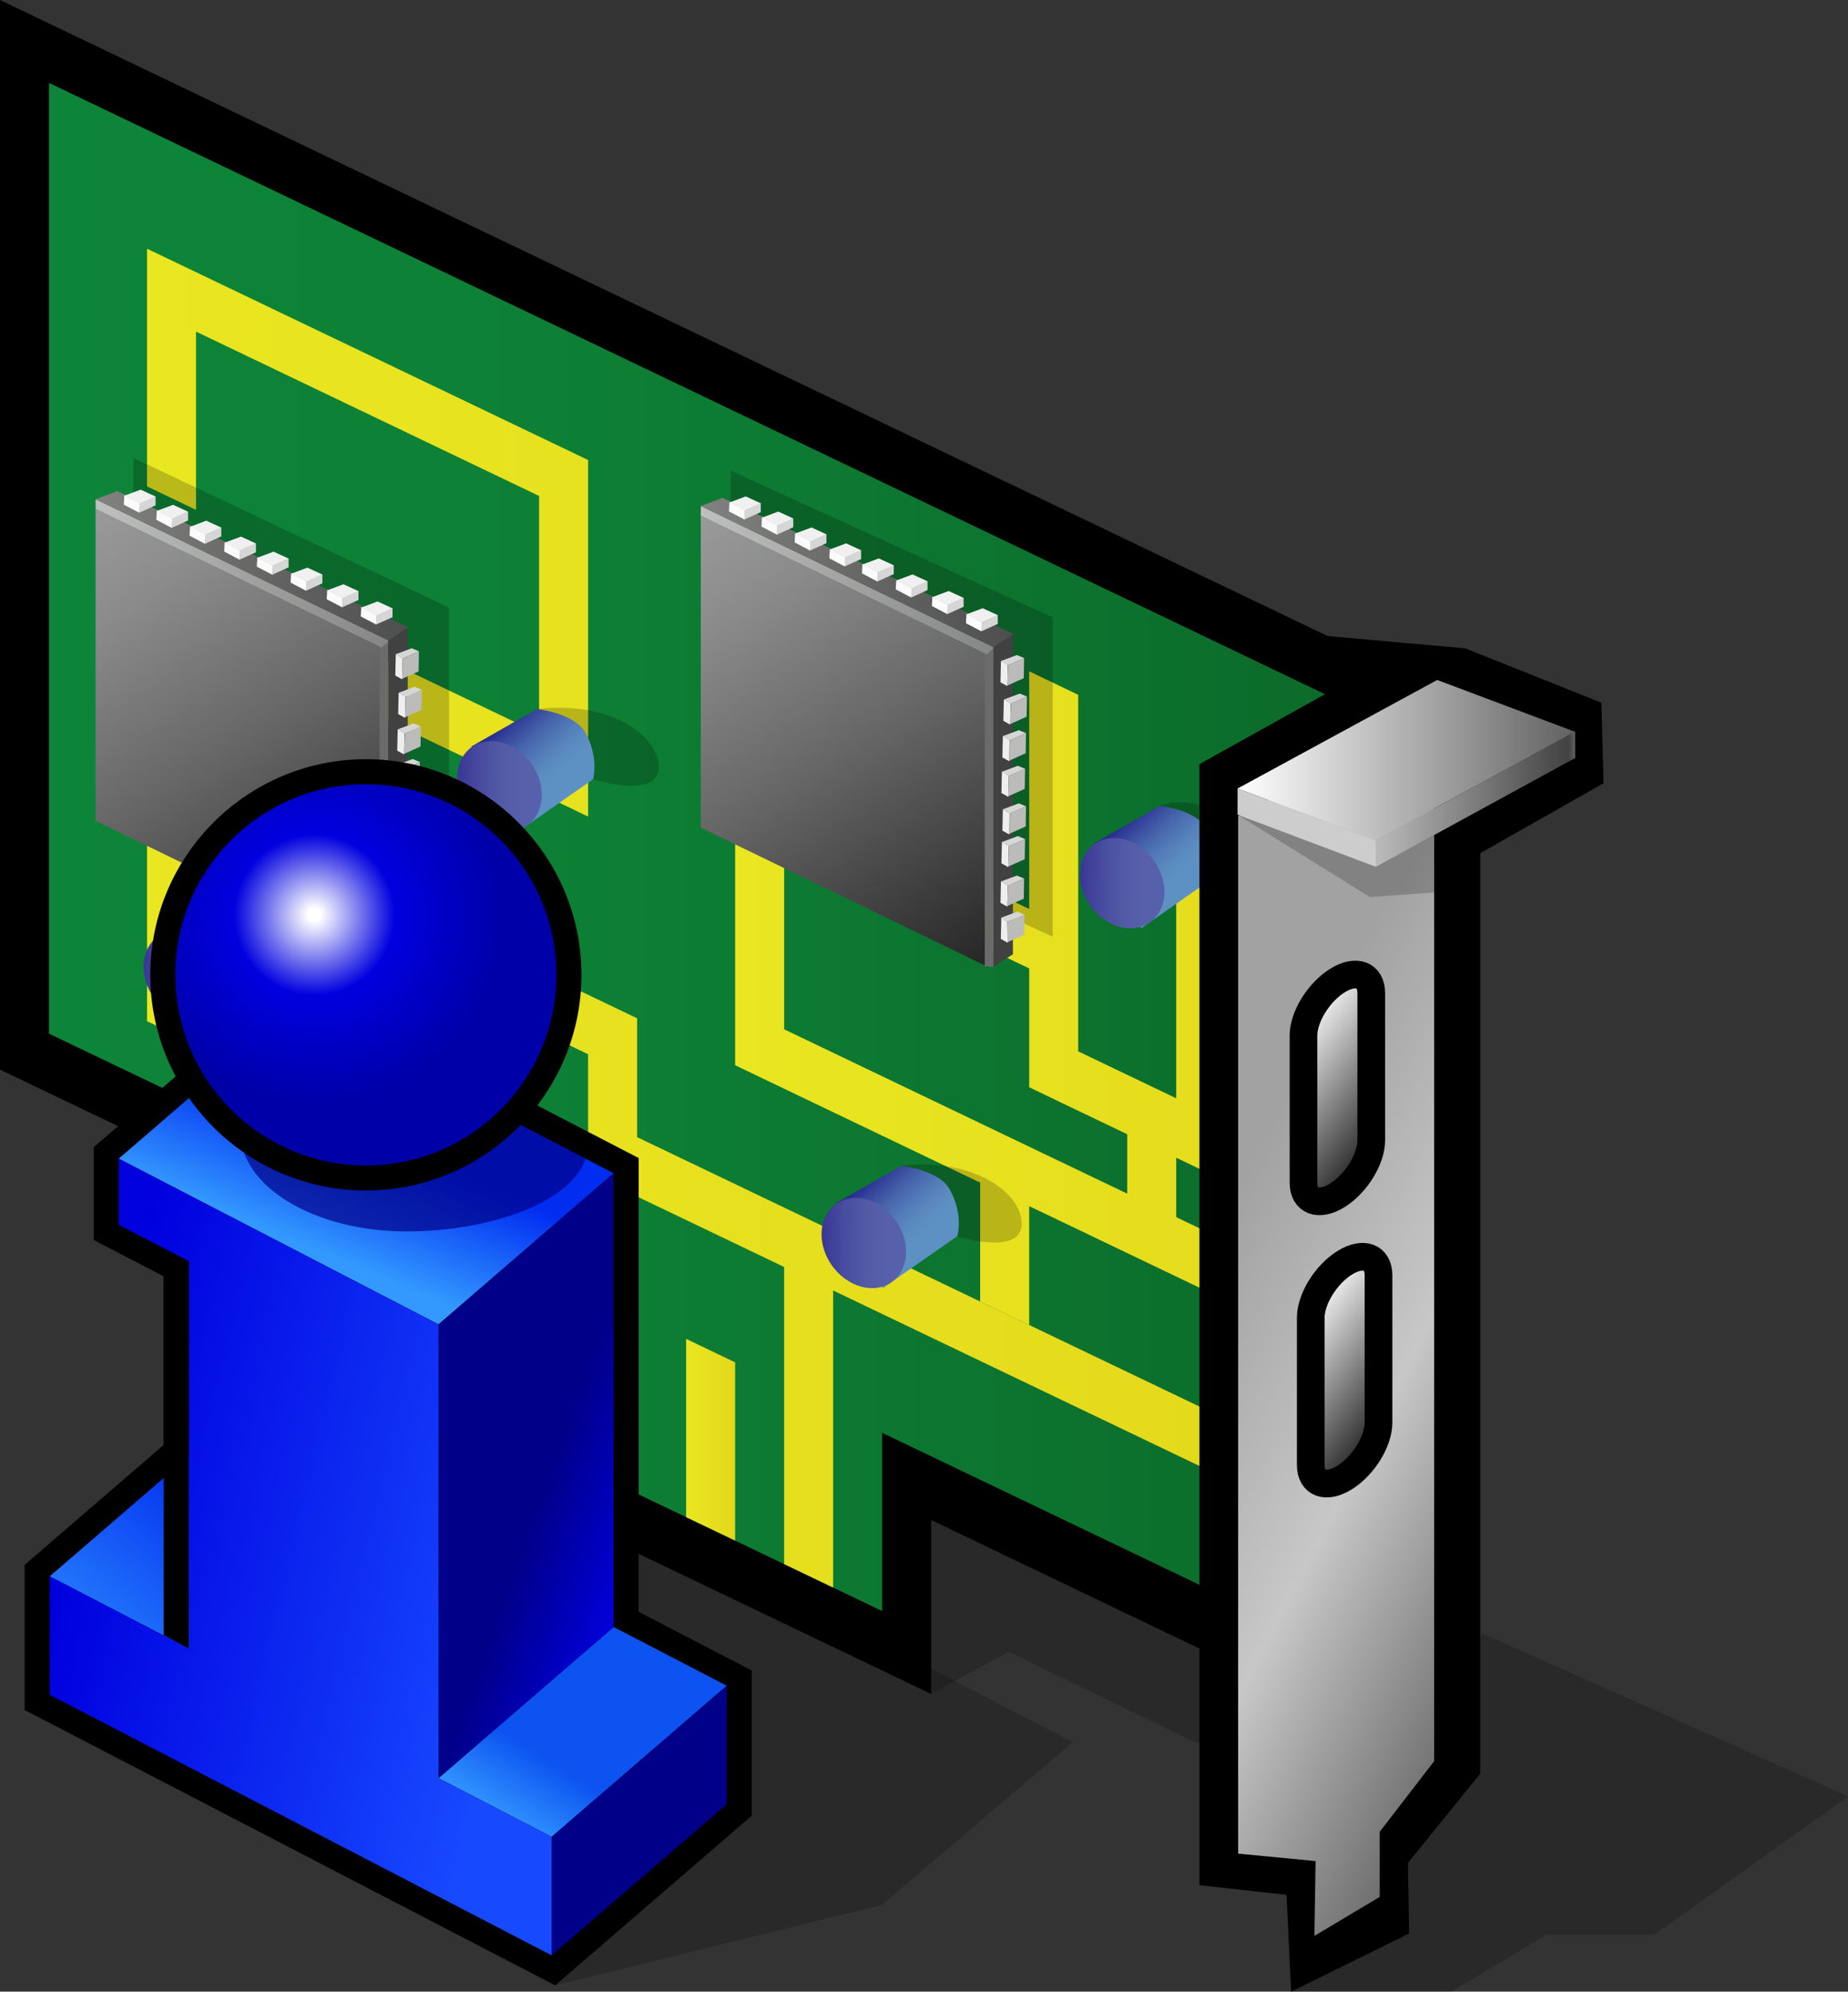 <?xml version="1.0" encoding="UTF-8" standalone="no"?>
<!-- (c)2005 by yellowTAB GmbH. All rights reserved. It is prohibited to redistribute or publish thisor derivitive works of this data without prior express written permission from yellowTAB GmbH.  -->

<svg:svg
   xmlns:a="http://ns.adobe.com/AdobeSVGViewerExtensions/3.0/"
   xmlns:dc="http://purl.org/dc/elements/1.1/"
   xmlns:cc="http://creativecommons.org/ns#"
   xmlns:rdf="http://www.w3.org/1999/02/22-rdf-syntax-ns#"
   xmlns:svg="http://www.w3.org/2000/svg"
   xmlns:xlink="http://www.w3.org/1999/xlink"
   xmlns:sodipodi="http://sodipodi.sourceforge.net/DTD/sodipodi-0.dtd"
   xmlns:inkscape="http://www.inkscape.org/namespaces/inkscape"
   width="200.333"
   height="215.841"
   viewBox="0 0 200.333 215.841"
   overflow="visible"
   enable-background="new 0 0 200.333 215.841"
   xml:space="preserve"
   id="svg2"
   sodipodi:version="0.32"
   inkscape:version="0.91 r13725"
   sodipodi:docname="hwbrowser.svg"
   inkscape:output_extension="org.inkscape.output.svg.inkscape"
   version="1.1"><svg:rect x="0" y="0" width="200.333" height="215.841" fill="#333333" stroke="none"/><svg:defs
     id="defs565"><inkscape:perspective
       sodipodi:type="inkscape:persp3d"
       inkscape:vp_x="0 : 107.9205 : 1"
       inkscape:vp_y="0 : 1000 : 0"
       inkscape:vp_z="200.33299 : 107.9205 : 1"
       inkscape:persp3d-origin="100.1665 : 71.947001 : 1"
       id="perspective569" /><svg:linearGradient
       y2="96.126"
       x2="154.072"
       y1="96.126"
       x1="5.313"
       gradientUnits="userSpaceOnUse"
       id="XMLID_1_"><svg:stop
         id="stop12"
         style="stop-color:#0D8538"
         offset="0" /><svg:stop
         id="stop14"
         style="stop-color:#0D8035"
         offset="0.364" /><svg:stop
         id="stop16"
         style="stop-color:#0C702D"
         offset="0.816" /><svg:stop
         id="stop18"
         style="stop-color:#0C6828"
         offset="1" /><midPointStop
         style="stop-color:#0D8538"
         offset="0" /><midPointStop
         style="stop-color:#0D8538"
         offset="0.661" /><midPointStop
         style="stop-color:#0C6828"
         offset="1" /></svg:linearGradient><svg:linearGradient
       y2="87.626"
       x2="120.377"
       y1="95.402"
       x1="127.478"
       gradientUnits="userSpaceOnUse"
       id="XMLID_15_"><svg:stop
         id="stop382"
         style="stop-color:#5E91C3"
         offset="0" /><svg:stop
         id="stop384"
         style="stop-color:#5B8CC0"
         offset="0.139" /><svg:stop
         id="stop386"
         style="stop-color:#537CB8"
         offset="0.312" /><svg:stop
         id="stop388"
         style="stop-color:#4663AB"
         offset="0.504" /><svg:stop
         id="stop390"
         style="stop-color:#334099"
         offset="0.708" /><svg:stop
         id="stop392"
         style="stop-color:#1C1382"
         offset="0.921" /><svg:stop
         id="stop394"
         style="stop-color:#120078"
         offset="1" /><midPointStop
         style="stop-color:#5E91C3"
         offset="0" /><midPointStop
         style="stop-color:#5E91C3"
         offset="0.661" /><midPointStop
         style="stop-color:#120078"
         offset="1" /></svg:linearGradient><svg:linearGradient
       y2="95.579"
       x2="112.365"
       y1="95.745"
       x1="124.144"
       gradientUnits="userSpaceOnUse"
       id="XMLID_16_"><svg:stop
         id="stop399"
         style="stop-color:#5760AA"
         offset="0" /><svg:stop
         id="stop401"
         style="stop-color:#535BA7"
         offset="0.178" /><svg:stop
         id="stop403"
         style="stop-color:#484B9F"
         offset="0.4" /><svg:stop
         id="stop405"
         style="stop-color:#363292"
         offset="0.644" /><svg:stop
         id="stop407"
         style="stop-color:#1D0F80"
         offset="0.904" /><svg:stop
         id="stop409"
         style="stop-color:#120078"
         offset="1" /><midPointStop
         style="stop-color:#5760AA"
         offset="0" /><midPointStop
         style="stop-color:#5760AA"
         offset="0.661" /><midPointStop
         style="stop-color:#120078"
         offset="1" /></svg:linearGradient><svg:linearGradient
       y2="163.005"
       x2="187.332"
       y1="134.581"
       x1="131.387"
       gradientUnits="userSpaceOnUse"
       id="XMLID_17_"><svg:stop
         id="stop416"
         style="stop-color:#A2A2A2"
         offset="0" /><svg:stop
         id="stop418"
         style="stop-color:#C7C7C7"
         offset="0.399" /><svg:stop
         id="stop420"
         style="stop-color:#424242"
         offset="0.966" /><svg:stop
         id="stop422"
         style="stop-color:#616161"
         offset="1" /><midPointStop
         style="stop-color:#A2A2A2"
         offset="0" /><midPointStop
         style="stop-color:#A2A2A2"
         offset="0.5" /><midPointStop
         style="stop-color:#C7C7C7"
         offset="0.399" /><midPointStop
         style="stop-color:#C7C7C7"
         offset="0.5" /><midPointStop
         style="stop-color:#424242"
         offset="0.966" /><midPointStop
         style="stop-color:#424242"
         offset="0.5" /><midPointStop
         style="stop-color:#616161"
         offset="1" /></svg:linearGradient><svg:linearGradient
       y2="123.871"
       x2="152.841"
       y1="113.143"
       x1="138.711"
       gradientUnits="userSpaceOnUse"
       id="XMLID_18_"><svg:stop
         id="stop427"
         style="stop-color:#FFFFFF"
         offset="0" /><svg:stop
         id="stop429"
         style="stop-color:#000000"
         offset="1" /><midPointStop
         style="stop-color:#FFFFFF"
         offset="0" /><midPointStop
         style="stop-color:#FFFFFF"
         offset="0.5" /><midPointStop
         style="stop-color:#000000"
         offset="1" /></svg:linearGradient><svg:linearGradient
       y2="154.458"
       x2="153.627"
       y1="143.73"
       x1="139.496"
       gradientUnits="userSpaceOnUse"
       id="XMLID_19_"><svg:stop
         id="stop434"
         style="stop-color:#FFFFFF"
         offset="0" /><svg:stop
         id="stop436"
         style="stop-color:#000000"
         offset="1" /><midPointStop
         style="stop-color:#FFFFFF"
         offset="0" /><midPointStop
         style="stop-color:#FFFFFF"
         offset="0.5" /><midPointStop
         style="stop-color:#000000"
         offset="1" /></svg:linearGradient><svg:linearGradient
       y2="82.381"
       x2="170.754"
       y1="82.381"
       x1="134.157"
       gradientUnits="userSpaceOnUse"
       id="XMLID_20_"><svg:stop
         id="stop441"
         style="stop-color:#FFFFFF"
         offset="0" /><svg:stop
         id="stop443"
         style="stop-color:#616161"
         offset="1" /><midPointStop
         style="stop-color:#FFFFFF"
         offset="0" /><midPointStop
         style="stop-color:#FFFFFF"
         offset="0.5" /><midPointStop
         style="stop-color:#616161"
         offset="1" /></svg:linearGradient><svg:linearGradient
       y2="86.611"
       x2="170.754"
       y1="86.611"
       x1="149.144"
       gradientUnits="userSpaceOnUse"
       id="XMLID_21_"><svg:stop
         id="stop450"
         style="stop-color:#BBBBBB"
         offset="0" /><svg:stop
         id="stop452"
         style="stop-color:#424242"
         offset="0.966" /><svg:stop
         id="stop454"
         style="stop-color:#616161"
         offset="1" /><midPointStop
         style="stop-color:#BBBBBB"
         offset="0" /><midPointStop
         style="stop-color:#BBBBBB"
         offset="0.5" /><midPointStop
         style="stop-color:#424242"
         offset="0.966" /><midPointStop
         style="stop-color:#424242"
         offset="0.5" /><midPointStop
         style="stop-color:#616161"
         offset="1" /></svg:linearGradient><svg:linearGradient
       y2="77.126"
       x2="52.878"
       y1="84.902"
       x1="59.978"
       gradientUnits="userSpaceOnUse"
       id="XMLID_22_"><svg:stop
         id="stop463"
         style="stop-color:#5E91C3"
         offset="0" /><svg:stop
         id="stop465"
         style="stop-color:#5B8CC0"
         offset="0.139" /><svg:stop
         id="stop467"
         style="stop-color:#537CB8"
         offset="0.312" /><svg:stop
         id="stop469"
         style="stop-color:#4663AB"
         offset="0.504" /><svg:stop
         id="stop471"
         style="stop-color:#334099"
         offset="0.708" /><svg:stop
         id="stop473"
         style="stop-color:#1C1382"
         offset="0.921" /><svg:stop
         id="stop475"
         style="stop-color:#120078"
         offset="1" /><midPointStop
         style="stop-color:#5E91C3"
         offset="0" /><midPointStop
         style="stop-color:#5E91C3"
         offset="0.661" /><midPointStop
         style="stop-color:#120078"
         offset="1" /></svg:linearGradient><svg:linearGradient
       y2="85.079"
       x2="44.866"
       y1="85.245"
       x1="56.645"
       gradientUnits="userSpaceOnUse"
       id="XMLID_23_"><svg:stop
         id="stop480"
         style="stop-color:#5760AA"
         offset="0" /><svg:stop
         id="stop482"
         style="stop-color:#535BA7"
         offset="0.178" /><svg:stop
         id="stop484"
         style="stop-color:#484B9F"
         offset="0.4" /><svg:stop
         id="stop486"
         style="stop-color:#363292"
         offset="0.644" /><svg:stop
         id="stop488"
         style="stop-color:#1D0F80"
         offset="0.904" /><svg:stop
         id="stop490"
         style="stop-color:#120078"
         offset="1" /><midPointStop
         style="stop-color:#5760AA"
         offset="0" /><midPointStop
         style="stop-color:#5760AA"
         offset="0.661" /><midPointStop
         style="stop-color:#120078"
         offset="1" /></svg:linearGradient><svg:linearGradient
       y2="97.626"
       x2="18.878"
       y1="105.402"
       x1="25.978"
       gradientUnits="userSpaceOnUse"
       id="XMLID_24_"><svg:stop
         id="stop497"
         style="stop-color:#5E91C3"
         offset="0" /><svg:stop
         id="stop499"
         style="stop-color:#5B8CC0"
         offset="0.139" /><svg:stop
         id="stop501"
         style="stop-color:#537CB8"
         offset="0.312" /><svg:stop
         id="stop503"
         style="stop-color:#4663AB"
         offset="0.504" /><svg:stop
         id="stop505"
         style="stop-color:#334099"
         offset="0.708" /><svg:stop
         id="stop507"
         style="stop-color:#1C1382"
         offset="0.921" /><svg:stop
         id="stop509"
         style="stop-color:#120078"
         offset="1" /><midPointStop
         style="stop-color:#5E91C3"
         offset="0" /><midPointStop
         style="stop-color:#5E91C3"
         offset="0.661" /><midPointStop
         style="stop-color:#120078"
         offset="1" /></svg:linearGradient><svg:linearGradient
       y2="105.579"
       x2="10.866"
       y1="105.745"
       x1="22.645"
       gradientUnits="userSpaceOnUse"
       id="XMLID_25_"><svg:stop
         id="stop514"
         style="stop-color:#5760AA"
         offset="0" /><svg:stop
         id="stop516"
         style="stop-color:#535BA7"
         offset="0.178" /><svg:stop
         id="stop518"
         style="stop-color:#484B9F"
         offset="0.4" /><svg:stop
         id="stop520"
         style="stop-color:#363292"
         offset="0.644" /><svg:stop
         id="stop522"
         style="stop-color:#1D0F80"
         offset="0.904" /><svg:stop
         id="stop524"
         style="stop-color:#120078"
         offset="1" /><midPointStop
         style="stop-color:#5760AA"
         offset="0" /><midPointStop
         style="stop-color:#5760AA"
         offset="0.661" /><midPointStop
         style="stop-color:#120078"
         offset="1" /></svg:linearGradient><svg:linearGradient
       y2="126.626"
       x2="92.377"
       y1="134.402"
       x1="99.478"
       gradientUnits="userSpaceOnUse"
       id="XMLID_26_"><svg:stop
         id="stop533"
         style="stop-color:#5E91C3"
         offset="0" /><svg:stop
         id="stop535"
         style="stop-color:#5B8CC0"
         offset="0.139" /><svg:stop
         id="stop537"
         style="stop-color:#537CB8"
         offset="0.312" /><svg:stop
         id="stop539"
         style="stop-color:#4663AB"
         offset="0.504" /><svg:stop
         id="stop541"
         style="stop-color:#334099"
         offset="0.708" /><svg:stop
         id="stop543"
         style="stop-color:#1C1382"
         offset="0.921" /><svg:stop
         id="stop545"
         style="stop-color:#120078"
         offset="1" /><midPointStop
         style="stop-color:#5E91C3"
         offset="0" /><midPointStop
         style="stop-color:#5E91C3"
         offset="0.661" /><midPointStop
         style="stop-color:#120078"
         offset="1" /></svg:linearGradient><svg:linearGradient
       y2="134.579"
       x2="84.365"
       y1="134.745"
       x1="96.144"
       gradientUnits="userSpaceOnUse"
       id="XMLID_27_"><svg:stop
         id="stop550"
         style="stop-color:#5760AA"
         offset="0" /><svg:stop
         id="stop552"
         style="stop-color:#535BA7"
         offset="0.178" /><svg:stop
         id="stop554"
         style="stop-color:#484B9F"
         offset="0.4" /><svg:stop
         id="stop556"
         style="stop-color:#363292"
         offset="0.644" /><svg:stop
         id="stop558"
         style="stop-color:#1D0F80"
         offset="0.904" /><svg:stop
         id="stop560"
         style="stop-color:#120078"
         offset="1" /><midPointStop
         style="stop-color:#5760AA"
         offset="0" /><midPointStop
         style="stop-color:#5760AA"
         offset="0.661" /><midPointStop
         style="stop-color:#120078"
         offset="1" /></svg:linearGradient><svg:linearGradient
       inkscape:collect="always"
       xlink:href="#XMLID_27_"
       id="linearGradient3026"
       gradientUnits="userSpaceOnUse"
       x1="96.144"
       y1="134.745"
       x2="84.365"
       y2="134.579" /><svg:linearGradient
       inkscape:collect="always"
       xlink:href="#XMLID_26_"
       id="linearGradient3029"
       gradientUnits="userSpaceOnUse"
       x1="99.478"
       y1="134.402"
       x2="92.377"
       y2="126.626" /><svg:linearGradient
       inkscape:collect="always"
       xlink:href="#XMLID_25_"
       id="linearGradient3034"
       gradientUnits="userSpaceOnUse"
       x1="22.645"
       y1="105.745"
       x2="10.866"
       y2="105.579" /><svg:linearGradient
       inkscape:collect="always"
       xlink:href="#XMLID_24_"
       id="linearGradient3037"
       gradientUnits="userSpaceOnUse"
       x1="25.978"
       y1="105.402"
       x2="18.878"
       y2="97.626" /><svg:linearGradient
       inkscape:collect="always"
       xlink:href="#XMLID_23_"
       id="linearGradient3041"
       gradientUnits="userSpaceOnUse"
       x1="56.645"
       y1="85.245"
       x2="44.866"
       y2="85.079" /><svg:linearGradient
       inkscape:collect="always"
       xlink:href="#XMLID_22_"
       id="linearGradient3044"
       gradientUnits="userSpaceOnUse"
       x1="59.978"
       y1="84.902"
       x2="52.878"
       y2="77.126" /><svg:linearGradient
       inkscape:collect="always"
       xlink:href="#XMLID_21_"
       id="linearGradient3049"
       gradientUnits="userSpaceOnUse"
       x1="149.144"
       y1="86.611"
       x2="170.754"
       y2="86.611" /><svg:linearGradient
       inkscape:collect="always"
       xlink:href="#XMLID_20_"
       id="linearGradient3053"
       gradientUnits="userSpaceOnUse"
       x1="134.157"
       y1="82.381"
       x2="170.754"
       y2="82.381" /><svg:linearGradient
       inkscape:collect="always"
       xlink:href="#XMLID_19_"
       id="linearGradient3056"
       gradientUnits="userSpaceOnUse"
       x1="139.496"
       y1="143.73"
       x2="153.627"
       y2="154.458" /><svg:linearGradient
       inkscape:collect="always"
       xlink:href="#XMLID_18_"
       id="linearGradient3059"
       gradientUnits="userSpaceOnUse"
       x1="138.711"
       y1="113.143"
       x2="152.841"
       y2="123.871" /><svg:linearGradient
       inkscape:collect="always"
       xlink:href="#XMLID_17_"
       id="linearGradient3062"
       gradientUnits="userSpaceOnUse"
       x1="131.387"
       y1="134.581"
       x2="187.332"
       y2="163.005" /><svg:linearGradient
       inkscape:collect="always"
       xlink:href="#XMLID_16_"
       id="linearGradient3066"
       gradientUnits="userSpaceOnUse"
       x1="124.144"
       y1="95.745"
       x2="112.365"
       y2="95.579" /><svg:linearGradient
       inkscape:collect="always"
       xlink:href="#XMLID_15_"
       id="linearGradient3069"
       gradientUnits="userSpaceOnUse"
       x1="127.478"
       y1="95.402"
       x2="120.377"
       y2="87.626" /><svg:linearGradient
       inkscape:collect="always"
       xlink:href="#XMLID_1_"
       id="linearGradient3258"
       gradientUnits="userSpaceOnUse"
       x1="5.313"
       y1="96.126"
       x2="154.072"
       y2="96.126" /><svg:linearGradient
       inkscape:collect="always"
       xlink:href="#XMLID_7_"
       id="linearGradient3263"
       gradientUnits="userSpaceOnUse"
       x1="76.409"
       y1="56.327"
       x2="106.358"
       y2="104.018" /><svg:linearGradient
       inkscape:collect="always"
       xlink:href="#XMLID_8_"
       id="linearGradient3265"
       gradientUnits="userSpaceOnUse"
       x1="75.969"
       y1="62.877"
       x2="107.797"
       y2="62.877" /><svg:linearGradient
       inkscape:collect="always"
       xlink:href="#XMLID_9_"
       id="linearGradient3267"
       gradientUnits="userSpaceOnUse"
       x1="75.969"
       y1="62.042"
       x2="109.857"
       y2="62.042" /><svg:linearGradient
       inkscape:collect="always"
       xlink:href="#XMLID_10_"
       id="linearGradient3269"
       gradientUnits="userSpaceOnUse"
       gradientTransform="matrix(1,0.789,0,1,465.115,261.137)"
       x1="-383.477"
       y1="97.944"
       x2="-362.066"
       y2="127.327" /><svg:linearGradient
       id="XMLID_7_"
       gradientUnits="userSpaceOnUse"
       x1="76.409"
       y1="56.327"
       x2="106.358"
       y2="104.018"><svg:stop
         offset="0"
         style="stop-color:#999999"
         id="stop74" /><svg:stop
         offset="0.18"
         style="stop-color:#8B8B8B"
         id="stop76" /><svg:stop
         offset="0.52"
         style="stop-color:#666666"
         id="stop78" /><svg:stop
         offset="0.983"
         style="stop-color:#2A2A2A"
         id="stop80" /><svg:stop
         offset="1"
         style="stop-color:#282828"
         id="stop82" /><midPointStop
         offset="0"
         style="stop-color:#999999" /><midPointStop
         offset="0.565"
         style="stop-color:#999999" /><midPointStop
         offset="1"
         style="stop-color:#282828" /></svg:linearGradient><svg:linearGradient
       id="XMLID_8_"
       gradientUnits="userSpaceOnUse"
       x1="75.969"
       y1="62.877"
       x2="107.797"
       y2="62.877"><svg:stop
         offset="0.006"
         style="stop-color:#BFBFBF"
         id="stop89" /><svg:stop
         offset="1"
         style="stop-color:#878686"
         id="stop91" /><midPointStop
         offset="0.006"
         style="stop-color:#BFBFBF" /><midPointStop
         offset="0.5"
         style="stop-color:#BFBFBF" /><midPointStop
         offset="1"
         style="stop-color:#878686" /></svg:linearGradient><svg:linearGradient
       id="XMLID_9_"
       gradientUnits="userSpaceOnUse"
       x1="75.969"
       y1="62.042"
       x2="109.857"
       y2="62.042"><svg:stop
         offset="0.006"
         style="stop-color:#818180"
         id="stop98" /><svg:stop
         offset="1"
         style="stop-color:#4F4E4E"
         id="stop100" /><midPointStop
         offset="0.006"
         style="stop-color:#818180" /><midPointStop
         offset="0.5"
         style="stop-color:#818180" /><midPointStop
         offset="1"
         style="stop-color:#4F4E4E" /></svg:linearGradient><svg:linearGradient
       id="XMLID_10_"
       gradientUnits="userSpaceOnUse"
       x1="-383.477"
       y1="97.944"
       x2="-362.066"
       y2="127.327"
       gradientTransform="matrix(1,0.789,0,1,465.115,261.137)"><svg:stop
         offset="0"
         style="stop-color:#FFFFFF"
         id="stop219" /><svg:stop
         offset="1"
         style="stop-color:#B0B0B0"
         id="stop221" /><midPointStop
         offset="0"
         style="stop-color:#FFFFFF" /><midPointStop
         offset="0.5"
         style="stop-color:#FFFFFF" /><midPointStop
         offset="1"
         style="stop-color:#B0B0B0" /></svg:linearGradient><svg:linearGradient
       inkscape:collect="always"
       xlink:href="#XMLID_10_"
       id="linearGradient3287"
       gradientUnits="userSpaceOnUse"
       gradientTransform="matrix(1,0.789,0,1,465.115,261.137)"
       x1="-383.477"
       y1="97.944"
       x2="-362.066"
       y2="127.327" /><svg:linearGradient
       inkscape:collect="always"
       xlink:href="#XMLID_9_"
       id="linearGradient3347"
       gradientUnits="userSpaceOnUse"
       x1="75.969"
       y1="62.042"
       x2="109.857"
       y2="62.042" /><svg:linearGradient
       inkscape:collect="always"
       xlink:href="#XMLID_8_"
       id="linearGradient3351"
       gradientUnits="userSpaceOnUse"
       x1="75.969"
       y1="62.877"
       x2="107.797"
       y2="62.877" /><svg:linearGradient
       inkscape:collect="always"
       xlink:href="#XMLID_7_"
       id="linearGradient3355"
       gradientUnits="userSpaceOnUse"
       x1="76.409"
       y1="56.327"
       x2="106.358"
       y2="104.018" /><svg:linearGradient
       inkscape:collect="always"
       xlink:href="#XMLID_11_"
       id="linearGradient3358"
       gradientUnits="userSpaceOnUse"
       x1="10.805"
       y1="55.594"
       x2="40.754"
       y2="103.284" /><svg:linearGradient
       inkscape:collect="always"
       xlink:href="#XMLID_12_"
       id="linearGradient3360"
       gradientUnits="userSpaceOnUse"
       x1="10.365"
       y1="62.144"
       x2="42.193"
       y2="62.144" /><svg:linearGradient
       inkscape:collect="always"
       xlink:href="#XMLID_13_"
       id="linearGradient3362"
       gradientUnits="userSpaceOnUse"
       x1="10.365"
       y1="61.309"
       x2="44.254"
       y2="61.309" /><svg:linearGradient
       inkscape:collect="always"
       xlink:href="#XMLID_14_"
       id="linearGradient3364"
       gradientUnits="userSpaceOnUse"
       gradientTransform="matrix(1,0.789,0,1,465.115,261.137)"
       x1="-449.081"
       y1="148.965"
       x2="-427.67"
       y2="178.347" /><svg:linearGradient
       id="XMLID_11_"
       gradientUnits="userSpaceOnUse"
       x1="10.805"
       y1="55.594"
       x2="40.754"
       y2="103.284"><svg:stop
         offset="0"
         style="stop-color:#999999"
         id="stop230" /><svg:stop
         offset="0.18"
         style="stop-color:#8B8B8B"
         id="stop232" /><svg:stop
         offset="0.52"
         style="stop-color:#666666"
         id="stop234" /><svg:stop
         offset="0.983"
         style="stop-color:#2A2A2A"
         id="stop236" /><svg:stop
         offset="1"
         style="stop-color:#282828"
         id="stop238" /><midPointStop
         offset="0"
         style="stop-color:#999999" /><midPointStop
         offset="0.565"
         style="stop-color:#999999" /><midPointStop
         offset="1"
         style="stop-color:#282828" /></svg:linearGradient><svg:linearGradient
       id="XMLID_12_"
       gradientUnits="userSpaceOnUse"
       x1="10.365"
       y1="62.144"
       x2="42.193"
       y2="62.144"><svg:stop
         offset="0.006"
         style="stop-color:#BFBFBF"
         id="stop245" /><svg:stop
         offset="1"
         style="stop-color:#878686"
         id="stop247" /><midPointStop
         offset="0.006"
         style="stop-color:#BFBFBF" /><midPointStop
         offset="0.5"
         style="stop-color:#BFBFBF" /><midPointStop
         offset="1"
         style="stop-color:#878686" /></svg:linearGradient><svg:linearGradient
       id="XMLID_13_"
       gradientUnits="userSpaceOnUse"
       x1="10.365"
       y1="61.309"
       x2="44.254"
       y2="61.309"><svg:stop
         offset="0.006"
         style="stop-color:#818180"
         id="stop254" /><svg:stop
         offset="1"
         style="stop-color:#4F4E4E"
         id="stop256" /><midPointStop
         offset="0.006"
         style="stop-color:#818180" /><midPointStop
         offset="0.5"
         style="stop-color:#818180" /><midPointStop
         offset="1"
         style="stop-color:#4F4E4E" /></svg:linearGradient><svg:linearGradient
       id="XMLID_14_"
       gradientUnits="userSpaceOnUse"
       x1="-449.081"
       y1="148.965"
       x2="-427.67"
       y2="178.347"
       gradientTransform="matrix(1,0.789,0,1,465.115,261.137)"><svg:stop
         offset="0"
         style="stop-color:#FFFFFF"
         id="stop375" /><svg:stop
         offset="1"
         style="stop-color:#B0B0B0"
         id="stop377" /><midPointStop
         offset="0"
         style="stop-color:#FFFFFF" /><midPointStop
         offset="0.5"
         style="stop-color:#FFFFFF" /><midPointStop
         offset="1"
         style="stop-color:#B0B0B0" /></svg:linearGradient><svg:linearGradient
       inkscape:collect="always"
       xlink:href="#XMLID_14_"
       id="linearGradient3382"
       gradientUnits="userSpaceOnUse"
       gradientTransform="matrix(1,0.789,0,1,465.115,261.137)"
       x1="-449.081"
       y1="148.965"
       x2="-427.67"
       y2="178.347" /><svg:linearGradient
       inkscape:collect="always"
       xlink:href="#XMLID_13_"
       id="linearGradient3442"
       gradientUnits="userSpaceOnUse"
       x1="10.365"
       y1="61.309"
       x2="44.254"
       y2="61.309" /><svg:linearGradient
       inkscape:collect="always"
       xlink:href="#XMLID_12_"
       id="linearGradient3446"
       gradientUnits="userSpaceOnUse"
       x1="10.365"
       y1="62.144"
       x2="42.193"
       y2="62.144" /><svg:linearGradient
       inkscape:collect="always"
       xlink:href="#XMLID_11_"
       id="linearGradient3450"
       gradientUnits="userSpaceOnUse"
       x1="10.805"
       y1="55.594"
       x2="40.754"
       y2="103.284" /></svg:defs><sodipodi:namedview
     inkscape:window-height="708"
     inkscape:window-width="1364"
     inkscape:pageshadow="2"
     inkscape:pageopacity="0.0"
     guidetolerance="10.0"
     gridtolerance="10.0"
     objecttolerance="10.0"
     borderopacity="1.0"
     bordercolor="#666666"
     pagecolor="#ffffff"
     id="base"
     showgrid="false"
     inkscape:zoom="1.3538293"
     inkscape:cx="14.746176"
     inkscape:cy="68.780984"
     inkscape:window-x="2"
     inkscape:window-y="30"
     inkscape:current-layer="svg2"
     inkscape:window-maximized="1" /><svg:path
     style="opacity:0.2;stroke:none"
     id="path5"
     d="M 139.965,215.841 L 157.334,215.841 L 167.666,209.675 L 179.334,209.675 L 200.333,194.675 L 160.666,177.009 L 139.965,215.841 z" /><svg:path
     style="opacity:0.2;stroke:none"
     id="path7"
     d="M 100.944,183.581 L 109.334,179.009 L 130.666,189.342 L 130,178.342 L 100.944,164.732 L 100.944,183.581 L 100.944,183.581 z" /><svg:path
     style="stroke:none"
     id="path9"
     d="M 159.386,192.721 L 100.945,164.732 L 100.945,183.582 L 21.252,145.413 L 21.252,126.094 L 0,115.915 L 0,0 L 159.386,76.336 L 159.386,192.721 z" /><svg:path
     style="fill:url(#linearGradient3258);stroke:none"
     id="path20"
     d="M 154.072,183.267 L 95.631,155.278 L 95.631,174.597 L 26.564,141.518 L 26.564,122.198 L 5.313,112.021 L 5.313,8.984 L 154.072,80.23 L 154.072,183.267 z" /><svg:g
     style="stroke:#000000"
     id="g22"><svg:linearGradient
       y2="99.502"
       x2="154.072"
       y1="99.502"
       x1="15.938"
       gradientUnits="userSpaceOnUse"
       id="XMLID_2_"><svg:stop
         id="stop25"
         style="stop-color:#E9E721"
         offset="0" /><svg:stop
         id="stop27"
         style="stop-color:#E4D91B"
         offset="0.898" /><svg:stop
         id="stop29"
         style="stop-color:#E3D71A"
         offset="1" /><midPointStop
         style="stop-color:#E9E721"
         offset="0" /><midPointStop
         style="stop-color:#E9E721"
         offset="0.565" /><midPointStop
         style="stop-color:#E3D71A"
         offset="1" /></svg:linearGradient><svg:path
       style="fill:url(#XMLID_2_);stroke:none"
       id="path31"
       d="M 90.318,172.052 L 90.318,139.854 L 154.072,170.387 L 154.072,163.948 L 69.067,123.235 L 69.067,110.356 L 31.877,92.545 L 31.877,73.225 L 63.754,88.493 L 63.754,49.854 L 15.938,26.952 L 15.938,52.711 L 21.251,55.256 L 21.251,35.937 L 58.441,53.749 L 58.441,79.509 L 26.564,64.24 L 26.564,96.438 L 63.754,114.251 L 63.754,159.329 L 69.067,161.873 L 69.067,129.674 L 85.005,137.307 L 85.005,169.506 L 90.318,172.052 z" /><svg:linearGradient
       y2="156.03"
       x2="79.693"
       y1="156.03"
       x1="74.38"
       gradientUnits="userSpaceOnUse"
       id="XMLID_3_"><svg:stop
         id="stop34"
         style="stop-color:#E9E721"
         offset="0" /><svg:stop
         id="stop36"
         style="stop-color:#E4D91B"
         offset="0.898" /><svg:stop
         id="stop38"
         style="stop-color:#E3D71A"
         offset="1" /><midPointStop
         style="stop-color:#E9E721"
         offset="0" /><midPointStop
         style="stop-color:#E9E721"
         offset="0.565" /><midPointStop
         style="stop-color:#E3D71A"
         offset="1" /></svg:linearGradient><svg:path
       style="fill:url(#XMLID_3_);stroke:none"
       id="path40"
       d="M 74.38,145.099 L 74.38,164.418 L 79.693,166.962 L 79.693,147.643 L 74.38,145.099 z" /><svg:linearGradient
       y2="111.911"
       x2="154.072"
       y1="111.911"
       x1="79.693"
       gradientUnits="userSpaceOnUse"
       id="XMLID_4_"><svg:stop
         id="stop43"
         style="stop-color:#E9E721"
         offset="0" /><svg:stop
         id="stop45"
         style="stop-color:#E4D91B"
         offset="0.898" /><svg:stop
         id="stop47"
         style="stop-color:#E3D71A"
         offset="1" /><midPointStop
         style="stop-color:#E9E721"
         offset="0" /><midPointStop
         style="stop-color:#E9E721"
         offset="0.565" /><midPointStop
         style="stop-color:#E3D71A"
         offset="1" /></svg:linearGradient><svg:path
       style="fill:url(#XMLID_4_);stroke:none"
       id="path49"
       d="M 154.072,151.068 L 111.57,130.712 L 111.57,143.592 L 106.257,141.047 L 106.257,128.167 L 79.693,115.443 L 79.693,83.245 L 111.57,98.514 L 111.57,72.754 L 116.883,75.298 L 116.883,113.937 L 127.508,119.026 L 127.508,93.267 L 148.76,103.445 L 148.76,109.884 L 132.822,102.251 L 132.822,128.01 L 127.509,125.465 L 127.509,131.905 L 122.196,129.361 L 122.196,122.921 L 111.571,117.832 L 111.571,104.953 L 85.006,92.229 L 85.006,111.548 L 154.072,144.628 L 154.072,151.068 z" /><svg:linearGradient
       y2="120.847"
       x2="58.441"
       y1="120.847"
       x1="15.938"
       gradientUnits="userSpaceOnUse"
       id="XMLID_5_"><svg:stop
         id="stop52"
         style="stop-color:#E9E721"
         offset="0" /><svg:stop
         id="stop54"
         style="stop-color:#E4D91B"
         offset="0.898" /><svg:stop
         id="stop56"
         style="stop-color:#E3D71A"
         offset="1" /><midPointStop
         style="stop-color:#E9E721"
         offset="0" /><midPointStop
         style="stop-color:#E9E721"
         offset="0.565" /><midPointStop
         style="stop-color:#E3D71A"
         offset="1" /></svg:linearGradient><svg:path
       style="fill:url(#XMLID_5_);stroke:none"
       id="path58"
       d="M 58.441,156.784 L 58.441,124.586 L 21.251,106.773 L 21.251,87.454 L 15.938,84.909 L 15.938,110.669 L 31.877,118.304 L 31.877,144.063 L 37.19,146.607 L 37.19,120.848 L 53.128,128.482 L 53.128,154.241 L 58.441,156.784 z" /><svg:linearGradient
       y2="140.764"
       x2="47.815"
       y1="140.764"
       x1="42.503"
       gradientUnits="userSpaceOnUse"
       id="XMLID_6_"><svg:stop
         id="stop61"
         style="stop-color:#E9E721"
         offset="0" /><svg:stop
         id="stop63"
         style="stop-color:#E4D91B"
         offset="0.898" /><svg:stop
         id="stop65"
         style="stop-color:#E3D71A"
         offset="1" /><midPointStop
         style="stop-color:#E9E721"
         offset="0" /><midPointStop
         style="stop-color:#E9E721"
         offset="0.565" /><midPointStop
         style="stop-color:#E3D71A"
         offset="1" /></svg:linearGradient><svg:path
       style="fill:url(#XMLID_6_);stroke:none"
       id="path67"
       d="M 47.815,132.376 L 47.815,151.695 L 42.502,149.151 L 42.502,129.832 L 47.815,132.376 z" /></svg:g><svg:path
     d="M 114.115,101.509 L 79.227,85.628 L 79.227,51.023 L 114.116,66.903 L 114.116,101.509 L 114.115,101.509 z"
     id="path71"
     style="opacity:0.2;stroke:none" /><svg:path
     d="M 106.963,104.723 L 75.969,89.696 L 75.969,55.886 L 106.963,70.912 L 106.963,104.723 z"
     id="path84"
     style="fill:url(#linearGradient3355);stroke:none" /><svg:path
     d="M 107.693,70.077 L 106.754,70.912 L 106.754,104.723 L 107.692,104.776 L 107.693,70.077 z"
     id="path86"
     style="fill:#6b6b6b;stroke:none" /><svg:path
     d="M 107.797,70.182 L 75.969,54.842 L 75.969,55.886 L 106.963,70.912 L 107.797,70.182 z"
     id="path93"
     style="fill:url(#linearGradient3351);stroke:none" /><svg:path
     d="M 109.805,103.418 L 107.692,104.775 L 107.692,70.13 L 109.805,68.774 L 109.805,103.418 z"
     id="path95"
     style="fill:#414141;stroke:none" /><svg:path
     d="M 75.969,54.843 L 107.691,70.13 L 109.857,68.721 L 78.317,53.955 L 75.969,54.843 z"
     id="path102"
     style="fill:url(#linearGradient3347);stroke:none" /><svg:g
     style="stroke:#000000"
     id="g104"><svg:path
       d="M 80.711,56.308 L 79.027,55.422 L 79.08,54.411 L 80.764,55.297 L 80.711,56.308 z"
       id="path106"
       style="fill:#fbfbfb;stroke:none" /><svg:path
       d="M 79.088,54.453 L 80.76,55.325 L 82.492,54.554 L 80.846,53.798 L 79.088,54.453 z"
       id="path108"
       style="fill:#f0f0f0;stroke:none" /><svg:path
       d="M 80.74,55.306 L 82.472,54.535 L 82.472,55.5 L 80.671,56.308 L 80.74,55.306 z"
       id="path110"
       style="fill:#d6d6d6;stroke:none" /></svg:g><svg:g
     style="stroke:#000000"
     id="g112"><svg:path
       d="M 84.234,57.951 L 82.55,57.064 L 82.601,56.054 L 84.285,56.94 L 84.234,57.951 z"
       id="path114"
       style="fill:#fbfbfb;stroke:none" /><svg:path
       d="M 82.609,56.097 L 84.283,56.969 L 86.013,56.198 L 84.367,55.442 L 82.609,56.097 z"
       id="path116"
       style="fill:#f0f0f0;stroke:none" /><svg:path
       d="M 84.264,56.949 L 85.994,56.178 L 85.994,57.143 L 84.193,57.951 L 84.264,56.949 z"
       id="path118"
       style="fill:#d6d6d6;stroke:none" /></svg:g><svg:g
     style="stroke:#000000"
     id="g120"><svg:path
       d="M 87.834,59.672 L 86.15,58.787 L 86.201,57.776 L 87.887,58.662 L 87.834,59.672 z"
       id="path122"
       style="fill:#fbfbfb;stroke:none" /><svg:path
       d="M 86.209,57.819 L 87.883,58.69 L 89.613,57.919 L 87.967,57.163 L 86.209,57.819 z"
       id="path124"
       style="fill:#f0f0f0;stroke:none" /><svg:path
       d="M 87.863,58.671 L 89.593,57.9 L 89.593,58.866 L 87.794,59.672 L 87.863,58.671 z"
       id="path126"
       style="fill:#d6d6d6;stroke:none" /></svg:g><svg:g
     style="stroke:#000000"
     id="g128"><svg:path
       d="M 91.59,61.394 L 89.906,60.509 L 89.959,59.498 L 91.643,60.384 L 91.59,61.394 z"
       id="path130"
       style="fill:#fbfbfb;stroke:none" /><svg:path
       d="M 89.965,59.541 L 91.639,60.412 L 93.371,59.641 L 91.725,58.885 L 89.965,59.541 z"
       id="path132"
       style="fill:#f0f0f0;stroke:none" /><svg:path
       d="M 91.619,60.393 L 93.351,59.622 L 93.351,60.588 L 91.55,61.394 L 91.619,60.393 z"
       id="path134"
       style="fill:#d6d6d6;stroke:none" /></svg:g><svg:g
     style="stroke:#000000"
     id="g136"><svg:path
       d="M 95.129,63.025 L 93.445,62.139 L 93.498,61.128 L 95.18,62.014 L 95.129,63.025 z"
       id="path138"
       style="fill:#fbfbfb;stroke:none" /><svg:path
       d="M 93.504,61.171 L 95.178,62.043 L 96.91,61.272 L 95.262,60.516 L 93.504,61.171 z"
       id="path140"
       style="fill:#f0f0f0;stroke:none" /><svg:path
       d="M 95.158,62.023 L 96.89,61.252 L 96.89,62.218 L 95.089,63.025 L 95.158,62.023 z"
       id="path142"
       style="fill:#d6d6d6;stroke:none" /></svg:g><svg:g
     style="stroke:#000000"
     id="g144"><svg:path
       d="M 106.398,68.425 L 104.714,67.54 L 104.767,66.528 L 106.451,67.415 L 106.398,68.425 z"
       id="path146"
       style="fill:#fbfbfb;stroke:none" /><svg:path
       d="M 104.775,66.572 L 106.447,67.443 L 108.179,66.672 L 106.531,65.916 L 104.775,66.572 z"
       id="path148"
       style="fill:#f0f0f0;stroke:none" /><svg:path
       d="M 106.428,67.424 L 108.16,66.653 L 108.16,67.619 L 106.359,68.425 L 106.428,67.424 z"
       id="path150"
       style="fill:#d6d6d6;stroke:none" /></svg:g><svg:g
     style="stroke:#000000"
     id="g152"><svg:path
       d="M 102.703,66.56 L 101.021,65.674 L 101.072,64.663 L 102.756,65.55 L 102.703,66.56 z"
       id="path154"
       style="fill:#fbfbfb;stroke:none" /><svg:path
       d="M 101.08,64.706 L 102.752,65.577 L 104.484,64.807 L 102.838,64.051 L 101.08,64.706 z"
       id="path156"
       style="fill:#f0f0f0;stroke:none" /><svg:path
       d="M 102.732,65.559 L 104.464,64.788 L 104.464,65.754 L 102.663,66.561 L 102.732,65.559 z"
       id="path158"
       style="fill:#d6d6d6;stroke:none" /></svg:g><svg:g
     style="stroke:#000000"
     id="g160"><svg:path
       d="M 98.791,64.76 L 97.107,63.874 L 97.158,62.863 L 98.842,63.749 L 98.791,64.76 z"
       id="path162"
       style="fill:#fbfbfb;stroke:none" /><svg:path
       d="M 97.166,62.906 L 98.84,63.778 L 100.57,63.007 L 98.924,62.252 L 97.166,62.906 z"
       id="path164"
       style="fill:#f0f0f0;stroke:none" /><svg:path
       d="M 98.82,63.758 L 100.55,62.987 L 100.55,63.953 L 98.751,64.76 L 98.82,63.758 z"
       id="path166"
       style="fill:#d6d6d6;stroke:none" /></svg:g><svg:g
     style="stroke:#000000"
     id="g168"><svg:path
       d="M 109.24,102.17 L 108.494,101.754 L 108.547,99.452 L 109.193,99.91 L 109.24,102.17 z"
       id="path170"
       style="fill:#eeeeee;stroke:none" /><svg:path
       d="M 108.516,99.456 L 109.194,99.91 L 111.059,99.127 L 110.274,98.801 L 108.516,99.456 z"
       id="path172"
       style="fill:#d6d6d6;stroke:none" /><svg:path
       d="M 109.193,99.91 L 111.058,99.127 L 111.019,101.305 L 109.218,102.112 L 109.193,99.91 z"
       id="path174"
       style="fill:#bbbbba;stroke:none" /></svg:g><svg:path
     d="M 109.199,98.257 L 108.455,97.841 L 108.508,95.539 L 109.252,95.955 L 109.199,98.257 z"
     id="path176"
     style="fill:#eeeeee;stroke:none" /><svg:path
     d="M 108.477,95.542 L 109.288,95.983 L 111.02,95.212 L 110.235,94.887 L 108.477,95.542 z"
     id="path178"
     style="fill:#d6d6d6;stroke:none" /><svg:path
     d="M 109.287,95.983 L 111.019,95.212 L 110.98,97.391 L 109.179,98.198 L 109.287,95.983 z"
     id="path180"
     style="fill:#bbbbba;stroke:none" /><svg:path
     d="M 109.305,93.979 L 108.561,93.564 L 108.612,91.261 L 109.356,91.678 L 109.305,93.979 z"
     id="path182"
     style="fill:#eeeeee;stroke:none" /><svg:path
     d="M 108.58,91.265 L 109.393,91.705 L 111.123,90.934 L 110.338,90.609 L 108.58,91.265 z"
     id="path184"
     style="fill:#d6d6d6;stroke:none" /><svg:path
     d="M 109.393,91.705 L 111.123,90.934 L 111.084,93.113 L 109.285,93.92 L 109.393,91.705 z"
     id="path186"
     style="fill:#bbbbba;stroke:none" /><svg:path
     d="M 109.408,90.431 L 108.664,90.015 L 108.717,87.712 L 109.461,88.129 L 109.408,90.431 z"
     id="path188"
     style="fill:#eeeeee;stroke:none" /><svg:path
     d="M 108.686,87.717 L 109.497,88.157 L 111.229,87.386 L 110.442,87.061 L 108.686,87.717 z"
     id="path190"
     style="fill:#d6d6d6;stroke:none" /><svg:path
     d="M 109.496,88.157 L 111.228,87.386 L 111.189,89.565 L 109.388,90.372 L 109.496,88.157 z"
     id="path192"
     style="fill:#bbbbba;stroke:none" /><svg:path
     d="M 109.199,74.359 L 108.455,73.944 L 108.508,71.641 L 109.252,72.058 L 109.199,74.359 z"
     id="path194"
     style="fill:#eeeeee;stroke:none" /><svg:path
     d="M 108.477,71.646 L 109.288,72.087 L 111.02,71.316 L 110.235,70.99 L 108.477,71.646 z"
     id="path196"
     style="fill:#d6d6d6;stroke:none" /><svg:path
     d="M 109.287,72.087 L 111.019,71.316 L 110.98,73.494 L 109.179,74.302 L 109.287,72.087 z"
     id="path198"
     style="fill:#bbbbba;stroke:none" /><svg:path
     d="M 109.512,78.534 L 108.77,78.118 L 108.821,75.816 L 109.565,76.232 L 109.512,78.534 z"
     id="path200"
     style="fill:#eeeeee;stroke:none" /><svg:path
     d="M 108.789,75.82 L 109.602,76.26 L 111.332,75.489 L 110.547,75.164 L 108.789,75.82 z"
     id="path202"
     style="fill:#d6d6d6;stroke:none" /><svg:path
     d="M 109.602,76.261 L 111.332,75.49 L 111.293,77.669 L 109.494,78.476 L 109.602,76.261 z"
     id="path204"
     style="fill:#bbbbba;stroke:none" /><svg:path
     d="M 109.408,82.5 L 108.664,82.084 L 108.717,79.782 L 109.459,80.198 L 109.408,82.5 z"
     id="path206"
     style="fill:#eeeeee;stroke:none" /><svg:path
     d="M 108.684,79.786 L 109.497,80.226 L 111.229,79.455 L 110.442,79.13 L 108.684,79.786 z"
     id="path208"
     style="fill:#d6d6d6;stroke:none" /><svg:path
     d="M 109.496,80.227 L 111.228,79.456 L 111.189,81.635 L 109.388,82.441 L 109.496,80.227 z"
     id="path210"
     style="fill:#bbbbba;stroke:none" /><svg:path
     d="M 109.305,86.36 L 108.561,85.944 L 108.612,83.642 L 109.356,84.058 L 109.305,86.36 z"
     id="path212"
     style="fill:#eeeeee;stroke:none" /><svg:path
     d="M 108.58,83.646 L 109.393,84.086 L 111.123,83.316 L 110.338,82.991 L 108.58,83.646 z"
     id="path214"
     style="fill:#d6d6d6;stroke:none" /><svg:path
     d="M 109.393,84.087 L 111.123,83.317 L 111.084,85.496 L 109.285,86.302 L 109.393,84.087 z"
     id="path216"
     style="fill:#bbbbba;stroke:none" /><svg:path
     d="M 48.678,100.443 L 14.456,84.229 L 14.456,49.624 L 48.678,65.838 L 48.678,100.443 L 48.678,100.443 z"
     id="path227"
     style="opacity:0.2;stroke:none" /><svg:path
     d="M 41.358,103.989 L 10.365,88.963 L 10.365,55.152 L 41.358,70.178 L 41.358,103.989 L 41.358,103.989 z"
     id="path240"
     style="fill:url(#linearGradient3450);stroke:none" /><svg:path
     d="M 42.09,69.344 L 41.151,70.179 L 41.151,103.99 L 42.089,104.043 L 42.09,69.344 z"
     id="path242"
     style="fill:#6b6b6b;stroke:none" /><svg:path
     d="M 42.193,69.448 L 10.365,54.108 L 10.365,55.152 L 41.359,70.178 L 42.193,69.448 z"
     id="path249"
     style="fill:url(#linearGradient3446);stroke:none" /><svg:path
     d="M 44.201,102.685 L 42.088,104.042 L 42.088,69.396 L 44.201,68.04 L 44.201,102.685 z"
     id="path251"
     style="fill:#414141;stroke:none" /><svg:path
     d="M 10.365,54.109 L 42.088,69.396 L 44.254,67.987 L 12.713,53.222 L 10.365,54.109 z"
     id="path258"
     style="fill:url(#linearGradient3442);stroke:none" /><svg:g
     style="stroke:#000000"
     id="g260"><svg:path
       d="M 15.107,55.574 L 13.423,54.688 L 13.476,53.677 L 15.159,54.563 L 15.107,55.574 z"
       id="path262"
       style="fill:#fbfbfb;stroke:none" /><svg:path
       d="M 13.483,53.72 L 15.156,54.592 L 16.888,53.821 L 15.241,53.065 L 13.483,53.72 z"
       id="path264"
       style="fill:#f0f0f0;stroke:none" /><svg:path
       d="M 15.137,54.572 L 16.868,53.801 L 16.868,54.766 L 15.067,55.574 L 15.137,54.572 z"
       id="path266"
       style="fill:#d6d6d6;stroke:none" /></svg:g><svg:g
     style="stroke:#000000"
     id="g268"><svg:path
       d="M 18.63,57.218 L 16.946,56.331 L 16.998,55.321 L 18.681,56.207 L 18.63,57.218 z"
       id="path270"
       style="fill:#fbfbfb;stroke:none" /><svg:path
       d="M 17.005,55.363 L 18.679,56.235 L 20.41,55.464 L 18.763,54.708 L 17.005,55.363 z"
       id="path272"
       style="fill:#f0f0f0;stroke:none" /><svg:path
       d="M 18.659,56.216 L 20.39,55.445 L 20.39,56.41 L 18.589,57.218 L 18.659,56.216 z"
       id="path274"
       style="fill:#d6d6d6;stroke:none" /></svg:g><svg:g
     style="stroke:#000000"
     id="g276"><svg:path
       d="M 22.229,58.938 L 20.545,58.053 L 20.597,57.042 L 22.282,57.928 L 22.229,58.938 z"
       id="path278"
       style="fill:#fbfbfb;stroke:none" /><svg:path
       d="M 20.605,57.086 L 22.278,57.957 L 24.009,57.186 L 22.363,56.43 L 20.605,57.086 z"
       id="path280"
       style="fill:#f0f0f0;stroke:none" /><svg:path
       d="M 22.259,57.938 L 23.99,57.167 L 23.99,58.133 L 22.19,58.939 L 22.259,57.938 z"
       id="path282"
       style="fill:#d6d6d6;stroke:none" /></svg:g><svg:g
     style="stroke:#000000"
     id="g284"><svg:path
       d="M 25.986,60.66 L 24.302,59.775 L 24.354,58.764 L 26.038,59.65 L 25.986,60.66 z"
       id="path286"
       style="fill:#fbfbfb;stroke:none" /><svg:path
       d="M 24.361,58.808 L 26.035,59.679 L 27.766,58.908 L 26.12,58.152 L 24.361,58.808 z"
       id="path288"
       style="fill:#f0f0f0;stroke:none" /><svg:path
       d="M 26.016,59.659 L 27.747,58.888 L 27.747,59.854 L 25.947,60.66 L 26.016,59.659 z"
       id="path290"
       style="fill:#d6d6d6;stroke:none" /></svg:g><svg:g
     style="stroke:#000000"
     id="g292"><svg:path
       d="M 29.525,62.292 L 27.84,61.406 L 27.893,60.395 L 29.576,61.281 L 29.525,62.292 z"
       id="path294"
       style="fill:#fbfbfb;stroke:none" /><svg:path
       d="M 27.9,60.438 L 29.573,61.31 L 31.305,60.539 L 29.658,59.783 L 27.9,60.438 z"
       id="path296"
       style="fill:#f0f0f0;stroke:none" /><svg:path
       d="M 29.554,61.29 L 31.286,60.519 L 31.286,61.485 L 29.485,62.292 L 29.554,61.29 z"
       id="path298"
       style="fill:#d6d6d6;stroke:none" /></svg:g><svg:g
     style="stroke:#000000"
     id="g300"><svg:path
       d="M 40.795,67.691 L 39.111,66.806 L 39.163,65.794 L 40.847,66.681 L 40.795,67.691 z"
       id="path302"
       style="fill:#fbfbfb;stroke:none" /><svg:path
       d="M 39.171,65.839 L 40.844,66.71 L 42.575,65.939 L 40.928,65.183 L 39.171,65.839 z"
       id="path304"
       style="fill:#f0f0f0;stroke:none" /><svg:path
       d="M 40.824,66.69 L 42.555,65.919 L 42.555,66.885 L 40.754,67.691 L 40.824,66.69 z"
       id="path306"
       style="fill:#d6d6d6;stroke:none" /></svg:g><svg:g
     style="stroke:#000000"
     id="g308"><svg:path
       d="M 37.1,65.826 L 35.417,64.94 L 35.468,63.929 L 37.152,64.816 L 37.1,65.826 z"
       id="path310"
       style="fill:#fbfbfb;stroke:none" /><svg:path
       d="M 35.476,63.973 L 37.149,64.844 L 38.88,64.074 L 37.234,63.318 L 35.476,63.973 z"
       id="path312"
       style="fill:#f0f0f0;stroke:none" /><svg:path
       d="M 37.129,64.825 L 38.86,64.054 L 38.86,65.02 L 37.06,65.827 L 37.129,64.825 z"
       id="path314"
       style="fill:#d6d6d6;stroke:none" /></svg:g><svg:g
     style="stroke:#000000"
     id="g316"><svg:path
       d="M 33.187,64.026 L 31.504,63.14 L 31.555,62.129 L 33.239,63.015 L 33.187,64.026 z"
       id="path318"
       style="fill:#fbfbfb;stroke:none" /><svg:path
       d="M 31.563,62.173 L 33.236,63.045 L 34.967,62.274 L 33.321,61.519 L 31.563,62.173 z"
       id="path320"
       style="fill:#f0f0f0;stroke:none" /><svg:path
       d="M 33.216,63.024 L 34.947,62.253 L 34.947,63.219 L 33.147,64.026 L 33.216,63.024 z"
       id="path322"
       style="fill:#d6d6d6;stroke:none" /></svg:g><svg:g
     style="stroke:#000000"
     id="g324"><svg:path
       d="M 43.636,101.437 L 42.891,101.021 L 42.944,98.719 L 43.59,99.177 L 43.636,101.437 z"
       id="path326"
       style="fill:#eeeeee;stroke:none" /><svg:path
       d="M 42.911,98.723 L 43.589,99.177 L 45.454,98.394 L 44.669,98.068 L 42.911,98.723 z"
       id="path328"
       style="fill:#d6d6d6;stroke:none" /><svg:path
       d="M 43.589,99.177 L 45.454,98.394 L 45.416,100.572 L 43.615,101.379 L 43.589,99.177 z"
       id="path330"
       style="fill:#bbbbba;stroke:none" /></svg:g><svg:path
     d="M 43.596,97.523 L 42.852,97.107 L 42.905,94.805 L 43.648,95.221 L 43.596,97.523 z"
     id="path332"
     style="fill:#eeeeee;stroke:none" /><svg:path
     d="M 42.872,94.809 L 43.684,95.25 L 45.416,94.479 L 44.63,94.154 L 42.872,94.809 z"
     id="path334"
     style="fill:#d6d6d6;stroke:none" /><svg:path
     d="M 43.684,95.25 L 45.416,94.479 L 45.377,96.658 L 43.575,97.465 L 43.684,95.25 z"
     id="path336"
     style="fill:#bbbbba;stroke:none" /><svg:path
     d="M 43.7,93.245 L 42.956,92.83 L 43.008,90.527 L 43.752,90.944 L 43.7,93.245 z"
     id="path338"
     style="fill:#eeeeee;stroke:none" /><svg:path
     d="M 42.977,90.531 L 43.789,90.971 L 45.52,90.2 L 44.735,89.875 L 42.977,90.531 z"
     id="path340"
     style="fill:#d6d6d6;stroke:none" /><svg:path
     d="M 43.788,90.972 L 45.519,90.201 L 45.48,92.38 L 43.68,93.187 L 43.788,90.972 z"
     id="path342"
     style="fill:#bbbbba;stroke:none" /><svg:path
     d="M 43.805,89.697 L 43.061,89.281 L 43.113,86.978 L 43.857,87.395 L 43.805,89.697 z"
     id="path344"
     style="fill:#eeeeee;stroke:none" /><svg:path
     d="M 43.081,86.983 L 43.893,87.423 L 45.624,86.652 L 44.838,86.327 L 43.081,86.983 z"
     id="path346"
     style="fill:#d6d6d6;stroke:none" /><svg:path
     d="M 43.893,87.424 L 45.624,86.653 L 45.585,88.832 L 43.785,89.639 L 43.893,87.424 z"
     id="path348"
     style="fill:#bbbbba;stroke:none" /><svg:path
     d="M 43.596,73.626 L 42.852,73.211 L 42.905,70.908 L 43.648,71.325 L 43.596,73.626 z"
     id="path350"
     style="fill:#eeeeee;stroke:none" /><svg:path
     d="M 42.872,70.912 L 43.684,71.353 L 45.416,70.582 L 44.63,70.256 L 42.872,70.912 z"
     id="path352"
     style="fill:#d6d6d6;stroke:none" /><svg:path
     d="M 43.684,71.354 L 45.416,70.583 L 45.377,72.761 L 43.575,73.569 L 43.684,71.354 z"
     id="path354"
     style="fill:#bbbbba;stroke:none" /><svg:path
     d="M 43.908,77.801 L 43.165,77.385 L 43.216,75.083 L 43.961,75.499 L 43.908,77.801 z"
     id="path356"
     style="fill:#eeeeee;stroke:none" /><svg:path
     d="M 43.185,75.087 L 43.998,75.527 L 45.729,74.756 L 44.943,74.431 L 43.185,75.087 z"
     id="path358"
     style="fill:#d6d6d6;stroke:none" /><svg:path
     d="M 43.997,75.527 L 45.728,74.756 L 45.688,76.935 L 43.889,77.742 L 43.997,75.527 z"
     id="path360"
     style="fill:#bbbbba;stroke:none" /><svg:path
     d="M 43.805,81.767 L 43.061,81.351 L 43.113,79.049 L 43.856,79.465 L 43.805,81.767 z"
     id="path362"
     style="fill:#eeeeee;stroke:none" /><svg:path
     d="M 43.08,79.053 L 43.892,79.493 L 45.624,78.722 L 44.838,78.397 L 43.08,79.053 z"
     id="path364"
     style="fill:#d6d6d6;stroke:none" /><svg:path
     d="M 43.892,79.493 L 45.624,78.722 L 45.585,80.901 L 43.784,81.707 L 43.892,79.493 z"
     id="path366"
     style="fill:#bbbbba;stroke:none" /><svg:path
     d="M 43.7,85.627 L 42.956,85.211 L 43.008,82.909 L 43.752,83.325 L 43.7,85.627 z"
     id="path368"
     style="fill:#eeeeee;stroke:none" /><svg:path
     d="M 42.977,82.913 L 43.789,83.353 L 45.52,82.583 L 44.735,82.258 L 42.977,82.913 z"
     id="path370"
     style="fill:#d6d6d6;stroke:none" /><svg:path
     d="M 43.788,83.354 L 45.519,82.584 L 45.48,84.763 L 43.68,85.569 L 43.788,83.354 z"
     id="path372"
     style="fill:#bbbbba;stroke:none" /><svg:path
     style="fill:url(#linearGradient3069);stroke:none"
     id="path396"
     d="M 118.603,91.399 L 125.704,87.341 C 125.704,87.341 129.759,87.767 130.945,89.877 C 132.466,92.582 131.79,94.948 131.79,94.948 L 123.712,100.596 L 118.603,91.399 z" /><svg:path
     style="fill:url(#linearGradient3066);stroke:none"
     id="path411"
     d="M 126.11,95.533 C 126.691,98.232 125.163,100.5 122.697,100.597 C 120.231,100.694 117.761,98.586 117.18,95.886 C 116.6,93.187 118.128,90.92 120.593,90.822 C 123.061,90.725 125.529,92.834 126.11,95.533 z" /><svg:path
     style="stroke:none"
     id="path413"
     d="M 139.965,215.841 L 139.469,205.35 L 130.026,204.302 L 130.026,82.811 L 148.626,72.45 L 142.144,68.77 L 158.837,70.264 L 173.601,76.155 L 173.834,84.88 L 160.468,92.459 L 160.468,192.205 L 152.629,201.895 L 152.751,209.541 L 139.965,215.841 z" /><svg:path
     style="fill:url(#linearGradient3062);stroke:none"
     id="path424"
     d="M 142.487,209.8 L 142.617,201.689 L 134.222,200.884 L 134.222,88.438 L 155.473,77.238 L 155.473,190.86 L 149.57,198.513 L 149.57,205.574 L 142.487,209.8 z" /><svg:path
     style="fill:url(#linearGradient3059);stroke:#000000;stroke-width:3"
     id="path431"
     d="M 148.652,123.585 C 148.652,125.608 147.007,128.272 144.979,129.536 C 142.951,130.801 141.306,130.187 141.306,128.168 L 141.306,112.219 C 141.306,110.199 142.951,107.535 144.979,106.271 C 147.007,105.005 148.652,105.618 148.652,107.638 L 148.652,123.585 z" /><svg:path
     style="fill:url(#linearGradient3056);stroke:#000000;stroke-width:3"
     id="path438"
     d="M 149.438,154.173 C 149.438,156.194 147.794,158.857 145.766,160.122 C 143.736,161.388 142.093,160.775 142.093,158.755 L 142.093,142.806 C 142.093,140.785 143.736,138.122 145.766,136.857 C 147.794,135.592 149.438,136.205 149.438,138.225 L 149.438,154.173 z" /><svg:path
     style="fill:url(#linearGradient3053);stroke:none"
     id="path445"
     d="M 170.754,79.31 L 149.111,91.074 L 134.157,85.454 L 155.801,73.69 L 170.754,79.31 z" /><svg:path
     style="fill:#cdcdcd;stroke:none"
     id="path447"
     d="M 149.144,93.931 L 134.158,88.295 L 134.158,85.453 L 149.144,91.089 L 149.144,93.931 z" /><svg:path
     style="fill:url(#linearGradient3049);stroke:none"
     id="path456"
     d="M 149.145,93.946 L 170.754,82.151 L 170.754,79.276 L 149.145,91.073 L 149.145,93.946 z" /><svg:path
     style="opacity:0.2;stroke:none"
     id="path458"
     d="M 134.157,88.295 L 148.5,97.217 L 155.459,96.717 L 155.459,90.467 L 149.145,93.946 L 134.157,88.295 z" /><svg:path
     style="opacity:0.2;stroke:none"
     id="path460"
     d="M 58.203,76.842 C 65.883,75.937 70.898,79.456 71.383,82.603 C 72.05,86.936 64.29,84.449 64.29,84.449 L 58.203,76.842 z" /><svg:path
     style="fill:url(#linearGradient3044);stroke:none"
     id="path477"
     d="M 51.103,80.899 L 58.204,76.841 C 58.204,76.841 62.258,77.267 63.445,79.377 C 64.966,82.082 64.29,84.448 64.29,84.448 L 56.212,90.096 L 51.103,80.899 z" /><svg:path
     style="fill:url(#linearGradient3041);stroke:none"
     id="path492"
     d="M 58.61,85.033 C 59.191,87.732 57.663,90 55.197,90.097 C 52.731,90.194 50.261,88.086 49.68,85.386 C 49.1,82.687 50.628,80.42 53.094,80.322 C 55.561,80.225 58.03,82.334 58.61,85.033 z" /><svg:path
     style="opacity:0.2;stroke:none"
     id="path494"
     d="M 24.036,97.342 C 31.716,96.437 36.731,99.956 37.216,103.103 C 37.883,107.436 30.123,104.949 30.123,104.949 L 24.036,97.342 z" /><svg:path
     style="fill:url(#linearGradient3037);stroke:none"
     id="path511"
     d="M 17.103,101.399 L 24.204,97.341 C 24.204,97.341 28.258,97.767 29.445,99.877 C 30.966,102.582 30.29,104.948 30.29,104.948 L 22.212,110.596 L 17.103,101.399 z" /><svg:path
     style="fill:url(#linearGradient3034);stroke:none"
     id="path526"
     d="M 24.61,105.533 C 25.191,108.232 23.663,110.5 21.197,110.597 C 18.731,110.694 16.261,108.586 15.68,105.886 C 15.1,103.187 16.628,100.92 19.094,100.822 C 21.561,100.725 24.03,102.834 24.61,105.533 z" /><svg:path
     style="opacity:0.2;stroke:none"
     id="path528"
     d="M 97.537,126.341 C 105.217,125.437 110.232,128.956 110.717,132.103 C 111.383,136.436 103.623,133.949 103.623,133.949 L 97.537,126.341 z" /><svg:path
     style="opacity:0.2;stroke:none"
     id="path530"
     d="M 128.32,87.937 C 127.283,87.497 125.703,87.342 125.703,87.342 C 128.195,86.437 130.008,87.312 130.008,87.312 L 129.977,88.906 C 129.977,88.905 129.352,88.374 128.32,87.937 z" /><svg:path
     style="fill:url(#linearGradient3029);stroke:none"
     id="path547"
     d="M 90.603,130.399 L 97.704,126.341 C 97.704,126.341 101.759,126.767 102.945,128.877 C 104.466,131.582 103.79,133.948 103.79,133.948 L 95.712,139.596 L 90.603,130.399 z" /><svg:path
     style="fill:url(#linearGradient3026);stroke:none"
     id="path562"
     d="M 98.11,134.533 C 98.691,137.232 97.163,139.5 94.697,139.597 C 92.231,139.694 89.761,137.586 89.18,134.886 C 88.6,132.187 90.128,129.92 92.593,129.822 C 95.061,129.725 97.529,131.834 98.11,134.533 z" /><svg:g
     style="overflow:visible"
     id="g7862"
     transform="matrix(2.86,0,0,2.86,2.676,82.276)"><svg:g
       id="Layer_1"
       style="stroke:#000000"><svg:g
         id="Layer_1_2_"><svg:path
           id="path7784"
           d="M 39.727,37.248 19.631,26.826 20.107,46.463 32.486,43.417 39.727,37.248 Z"
           inkscape:connector-curvature="0"
           style="opacity:0.2;stroke:none" /><svg:path
           id="path7786"
           d="m 9.582,8.692 -6.965,6.01 0,3.519 c 0,0 1.986,1.029 2.653,1.375 0,0.919 0,5.679 0,6.386 C 4.691,26.48 0,30.527 0,30.527 l 0,5.502 20.107,10.434 7.452,-6.429 0,-5.501 c 0,0 -3.492,-1.813 -4.286,-2.225 0,-1.078 0,-17.194 0,-17.194 L 10.069,8.272 9.582,8.692 Z"
           inkscape:connector-curvature="0"
           style="stroke:none" /><svg:path
           id="path7788"
           d="m 22.323,32.885 0,-17.194 -12.121,-6.28 -6.637,5.725 0,2.507 2.654,1.375 0,7.398 -5.271,4.546 0,4.489 19.025,9.872 6.637,-5.723 0,-4.49 -4.287,-2.225 z"
           inkscape:connector-curvature="0"
           style="stroke:none" /><svg:g
           id="g7790"><svg:linearGradient
             gradientTransform="matrix(1,0,0,-1,246.842,407.885)"
             y2="393.434"
             x2="-233.492"
             y1="389.065"
             x1="-235.332"
             gradientUnits="userSpaceOnUse"
             id="XMLID_1_-5"><svg:stop
               id="stop7793"
               style="stop-color:#3399FF"
               offset="0" /><svg:stop
               id="stop7795"
               style="stop-color:#012DF1"
               offset="1" /></svg:linearGradient><svg:path
             style="fill:url(#XMLID_1_-5);stroke:none"
             id="path7797"
             d="m 22.323,15.691 -12.121,-6.28 -6.637,5.725 12.121,6.28 6.637,-5.725 z"
             inkscape:connector-curvature="0" /></svg:g><svg:g
           id="g7799"><svg:linearGradient
             gradientTransform="matrix(1,0,0,-1,246.842,407.885)"
             y2="369.654"
             x2="-226.566"
             y1="367.124"
             x1="-228.176"
             gradientUnits="userSpaceOnUse"
             id="XMLID_2_-0"><svg:stop
               id="stop7802"
               style="stop-color:#3399FF"
               offset="0" /><svg:stop
               id="stop7804"
               style="stop-color:#0D53F1"
               offset="1" /></svg:linearGradient><svg:path
             style="fill:url(#XMLID_2_-0);stroke:none"
             id="path7806"
             d="m 26.61,35.109 -4.287,-2.225 -6.636,5.726 4.287,2.225 6.636,-5.726 z"
             inkscape:connector-curvature="0" /></svg:g><svg:g
           id="g7808"><svg:path
             id="path7810"
             d="m 26.61,39.6 0,-4.49 -6.637,5.726 0,4.489 6.637,-5.725 z"
             inkscape:connector-curvature="0"
             style="fill:#000088;stroke:none" /></svg:g><svg:g
           id="g7812"><svg:linearGradient
             gradientTransform="matrix(1,0,0,-1,246.842,407.885)"
             y2="380.483"
             x2="-227.139"
             y1="378.992"
             x1="-222.979"
             gradientUnits="userSpaceOnUse"
             id="XMLID_3_-8"><svg:stop
               id="stop7815"
               style="stop-color:#0100DE"
               offset="0" /><svg:stop
               id="stop7817"
               style="stop-color:#000088"
               offset="1" /></svg:linearGradient><svg:path
             style="fill:url(#XMLID_3_-8);stroke:none"
             id="path7819"
             d="m 22.323,32.885 0,-17.194 -6.636,5.726 0,17.193 6.636,-5.725 z"
             inkscape:connector-curvature="0" /></svg:g><svg:g
           id="g7821"><svg:linearGradient
             gradientTransform="matrix(1,0,0,-1,246.842,407.885)"
             y2="379.783"
             x2="-238.726"
             y1="371.981"
             x1="-245.659"
             gradientUnits="userSpaceOnUse"
             id="XMLID_4_-8"><svg:stop
               id="stop7824"
               style="stop-color:#3399FF"
               offset="0" /><svg:stop
               id="stop7826"
               style="stop-color:#012DF1"
               offset="1" /></svg:linearGradient><svg:path
             style="fill:url(#XMLID_4_-8);stroke:none"
             id="path7828"
             d="M 12.857,27.973 7.586,25.238 0.949,30.964 6.22,33.698 12.857,27.973 Z"
             inkscape:connector-curvature="0" /></svg:g><svg:linearGradient
           gradientTransform="matrix(1,0,0,-1,246.842,407.885)"
           y2="375.948"
           x2="-228.012"
           y1="379.998"
           x1="-244.777"
           gradientUnits="userSpaceOnUse"
           id="XMLID_5_-7"><svg:stop
             id="stop7831"
             style="stop-color:#0000DF"
             offset="0.006" /><svg:stop
             id="stop7833"
             style="stop-color:#1749FF"
             offset="1" /></svg:linearGradient><svg:path
           style="fill:url(#XMLID_5_-7);stroke:none"
           id="path7835"
           d="m 15.687,38.61 0,-14.686 0,-2.507 -12.121,-6.28 0,2.507 2.654,1.375 0,14.68 -5.271,-2.735 0,4.489 19.025,9.872 0,-4.489 -4.287,-2.226 z"
           inkscape:connector-curvature="0" /><svg:path
           id="path7837"
           d="m 5.27,19.019 0,14.171 0.95,0.508 0,-14.68 -0.95,0 z"
           inkscape:connector-curvature="0"
           style="stroke:none" /><svg:g
           id="g7839"
           a:adobe-blending-mode="multiply"
           style="opacity:0.7"><svg:path
             id="path7841"
             d="m 8.176,14.116 c 0,-1.651 1.766,-3.055 4.227,-3.568 -0.029,0.016 8.87,4.61 8.865,4.576 -0.578,1.728 -3.741,2.77 -6.793,2.77 -3.479,0 -6.299,-1.691 -6.299,-3.778 z"
             a:adobe-blending-mode="normal"
             inkscape:connector-curvature="0"
             style="fill:#000088;stroke:none" /></svg:g><svg:path
           id="path7843"
           d="m 4.761,8.172 c 0,4.506 3.666,8.171 8.171,8.171 4.506,0 8.171,-3.666 8.171,-8.171 C 21.104,3.666 17.438,0 12.932,0 8.427,0 4.761,3.666 4.761,8.172 Z"
           inkscape:connector-curvature="0"
           style="stroke:none" /><svg:g
           id="g7845"><svg:path
             id="path7847"
             d="m 5.71,8.172 c 0,-3.989 3.233,-7.223 7.222,-7.223 3.99,0 7.223,3.233 7.223,7.223 0,3.988 -3.233,7.222 -7.223,7.222 -3.989,0 -7.222,-3.234 -7.222,-7.222 z"
             inkscape:connector-curvature="0"
             style="stroke:none" /></svg:g><svg:radialGradient
           gradientUnits="userSpaceOnUse"
           gradientTransform="matrix(1,0,0,-1,246.842,407.885)"
           fy="401.982"
           fx="-235.859"
           r="7.105"
           cy="401.982"
           cx="-235.859"
           id="XMLID_6_-0"><svg:stop
             id="stop7850"
             style="stop-color:#FFFFFF"
             offset="0.034" /><svg:stop
             id="stop7852"
             style="stop-color:#0000DF"
             offset="0.43" /><svg:stop
             id="stop7854"
             style="stop-color:#0000A9"
             offset="1" /></svg:radialGradient><svg:path
           style="fill:url(#XMLID_6_-0);stroke:none"
           id="path7856"
           d="m 5.71,8.172 c 0,-3.989 3.233,-7.223 7.222,-7.223 3.99,0 7.223,3.233 7.223,7.223 0,3.988 -3.233,7.222 -7.223,7.222 -3.989,0 -7.222,-3.234 -7.222,-7.222 z"
           inkscape:connector-curvature="0" /></svg:g></svg:g></svg:g></svg:svg>